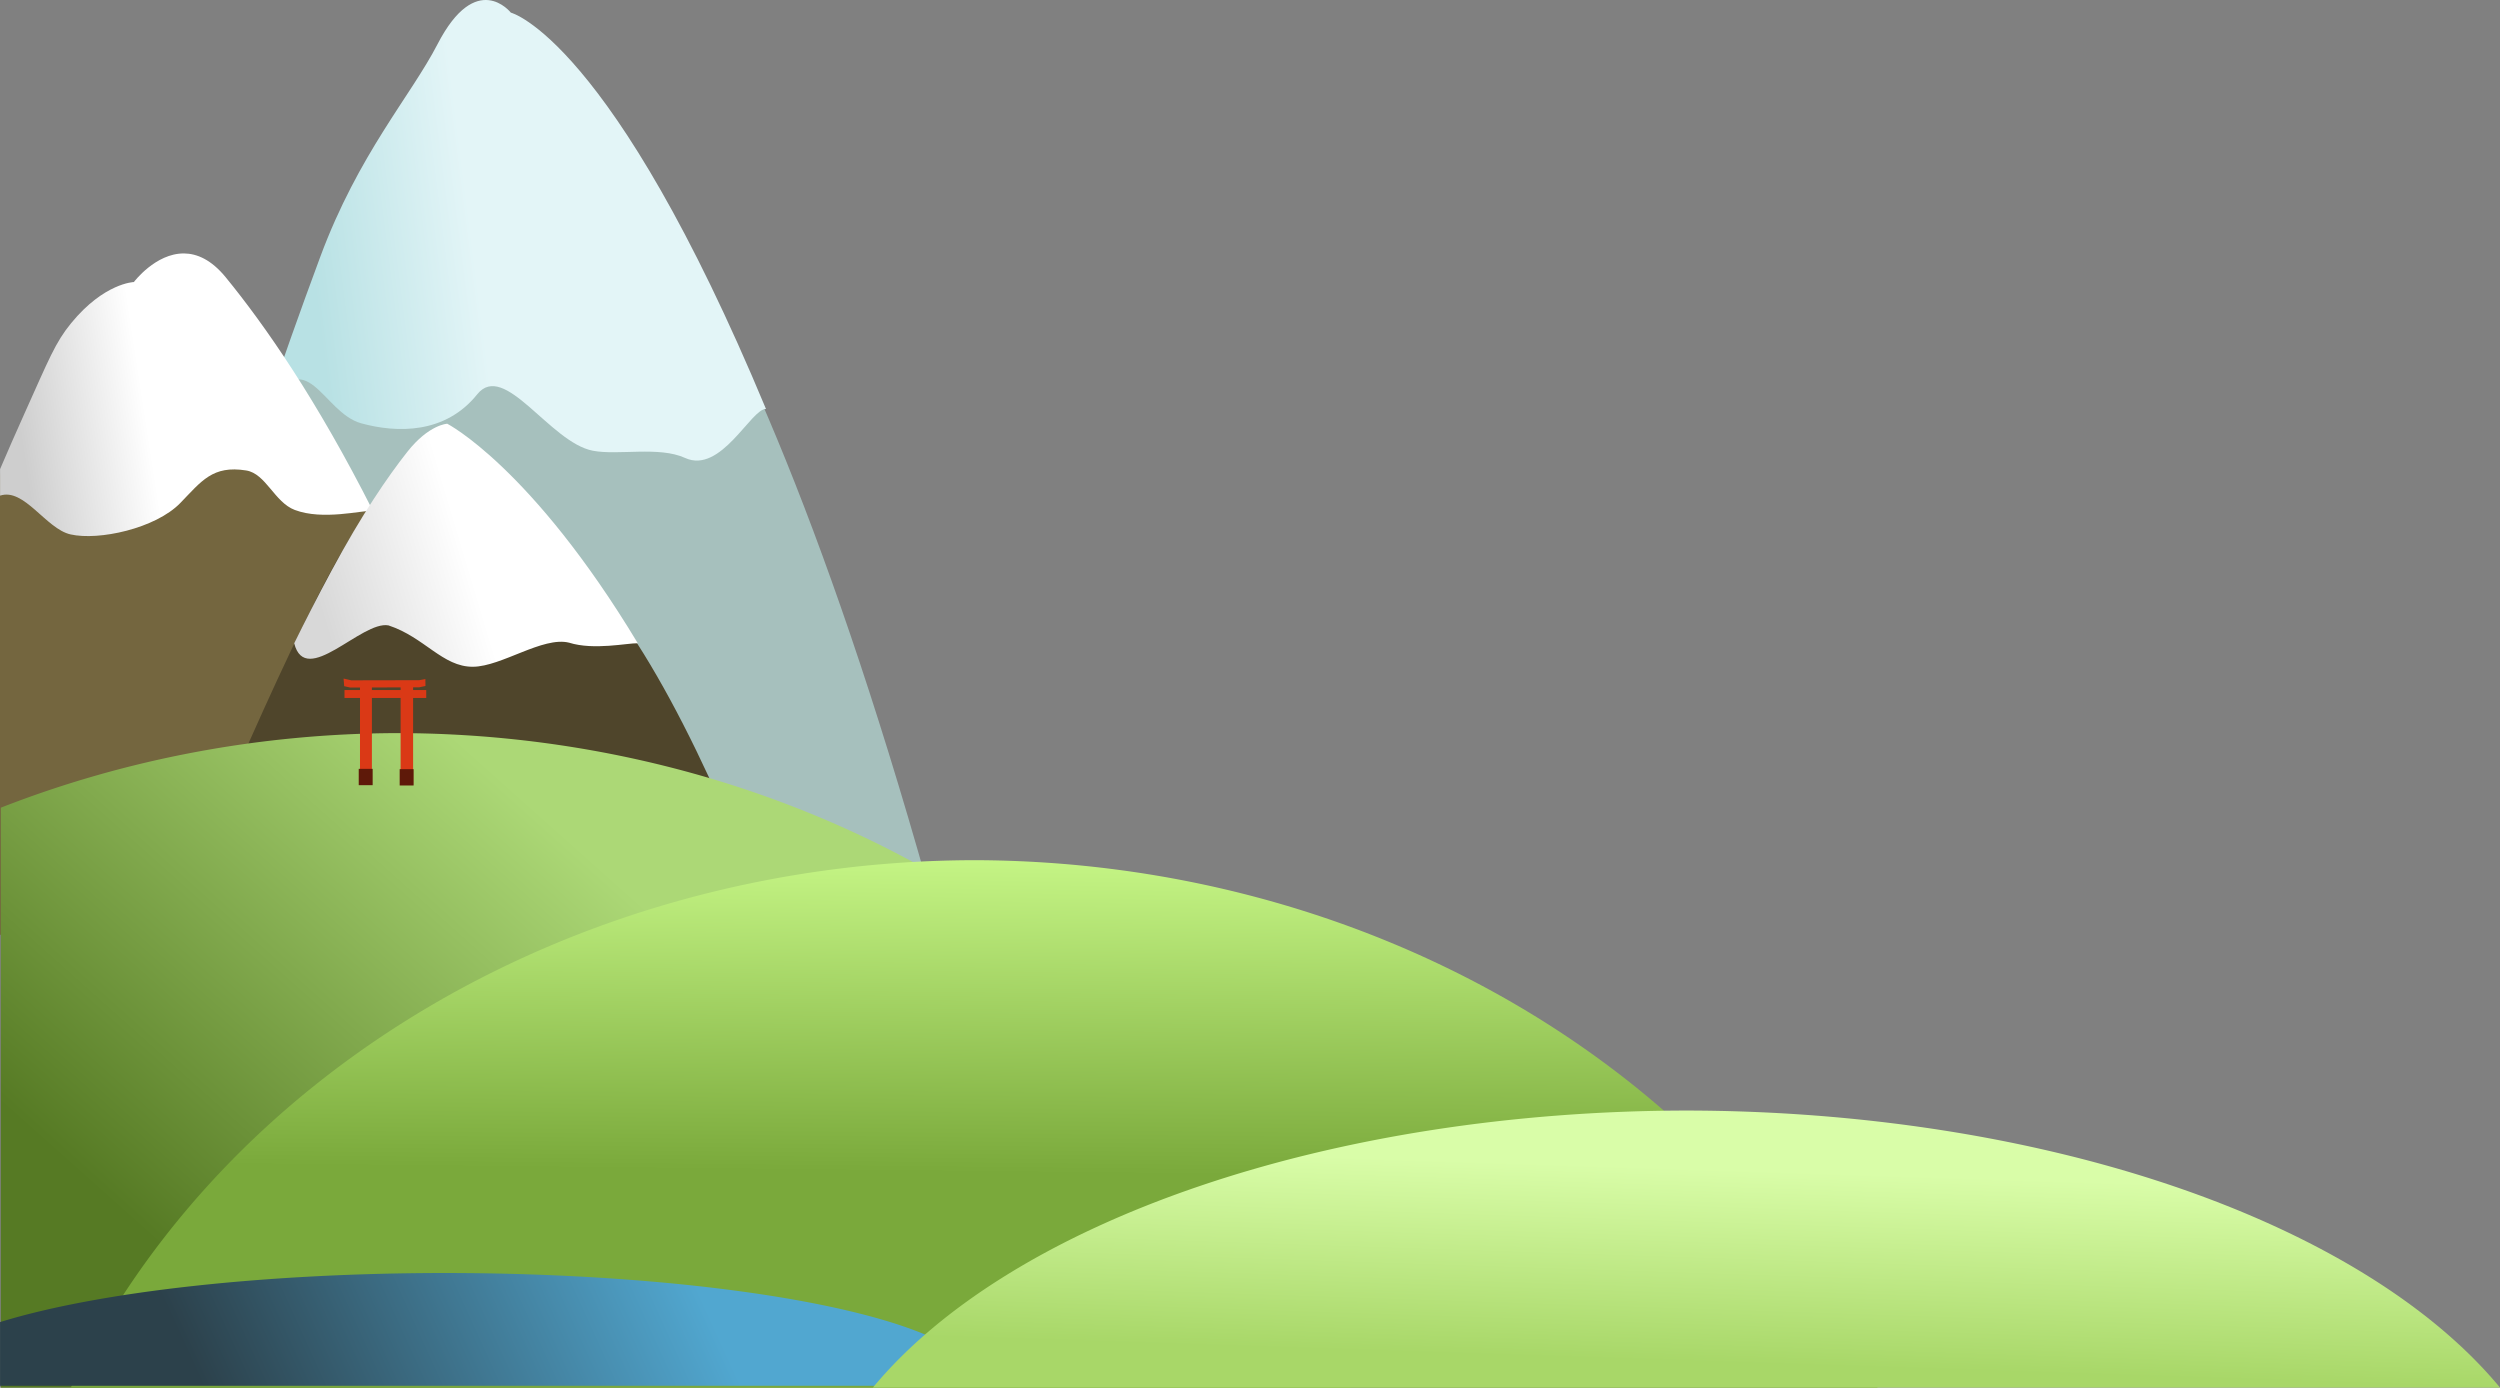 <?xml version="1.0" encoding="UTF-8" standalone="no"?>
<!-- Created with Inkscape (http://www.inkscape.org/) -->

<svg
   xmlns:dc="http://purl.org/dc/elements/1.1/"
   xmlns:cc="http://creativecommons.org/ns#"
   xmlns:rdf="http://www.w3.org/1999/02/22-rdf-syntax-ns#"
   xmlns:svg="http://www.w3.org/2000/svg"
   xmlns="http://www.w3.org/2000/svg"
   xmlns:xlink="http://www.w3.org/1999/xlink"
   xmlns:sodipodi="http://sodipodi.sourceforge.net/DTD/sodipodi-0.dtd"
   xmlns:inkscape="http://www.inkscape.org/namespaces/inkscape"
   width="261.771mm"
   height="145.303mm"
   viewBox="0 0 927.533 514.852"
   id="svg2"
   version="1.1"
   inkscape:version="0.91 r13725"
   sodipodi:docname="backgroundLeft.svg">
  <rect x="0" y="0" width="927.533" height="514.852" fill="#808080" stroke="none"/>
  <defs
     id="defs4">
    <linearGradient
       inkscape:collect="always"
       id="linearGradient4792">
      <stop
         style="stop-color:#567a24;stop-opacity:1"
         offset="0"
         id="stop4794" />
      <stop
         style="stop-color:#acd876;stop-opacity:1"
         offset="1"
         id="stop4796" />
    </linearGradient>
    <linearGradient
       id="linearGradient4786"
       inkscape:collect="always">
      <stop
         id="stop4788"
         offset="0"
         style="stop-color:#a8d768;stop-opacity:1" />
      <stop
         id="stop4790"
         offset="1"
         style="stop-color:#d9fda8;stop-opacity:1" />
    </linearGradient>
    <linearGradient
       inkscape:collect="always"
       id="linearGradient4630">
      <stop
         style="stop-color:#2c414b;stop-opacity:1"
         offset="0"
         id="stop4632" />
      <stop
         style="stop-color:#51a7d0;stop-opacity:1"
         offset="1"
         id="stop4634" />
    </linearGradient>
    <linearGradient
       id="linearGradient4350"
       inkscape:collect="always">
      <stop
         id="stop4352"
         offset="0"
         style="stop-color:#b8e1e4;stop-opacity:1" />
      <stop
         id="stop4354"
         offset="1"
         style="stop-color:#e3f5f7;stop-opacity:1" />
    </linearGradient>
    <linearGradient
       inkscape:collect="always"
       id="linearGradient4315">
      <stop
         style="stop-color:#d8d8d8;stop-opacity:1"
         offset="0"
         id="stop4317" />
      <stop
         style="stop-color:#ffffff;stop-opacity:1"
         offset="1"
         id="stop4319" />
    </linearGradient>
    <linearGradient
       inkscape:collect="always"
       id="linearGradient4307">
      <stop
         style="stop-color:#cecece;stop-opacity:1"
         offset="0"
         id="stop4309" />
      <stop
         style="stop-color:#ffffff;stop-opacity:1"
         offset="1"
         id="stop4311" />
    </linearGradient>
    <linearGradient
       inkscape:collect="always"
       id="linearGradient4188">
      <stop
         style="stop-color:#7aa93b;stop-opacity:1"
         offset="0"
         id="stop4190" />
      <stop
         style="stop-color:#cdfd8d;stop-opacity:1"
         offset="1"
         id="stop4192" />
    </linearGradient>
    <linearGradient
       gradientTransform="matrix(1.282,0,0,1.553,107.225,-269.457)"
       inkscape:collect="always"
       xlink:href="#linearGradient4350"
       id="linearGradient4313-9-5"
       x1="7.5"
       y1="398.023"
       x2="53.929"
       y2="390.88"
       gradientUnits="userSpaceOnUse" />
    <linearGradient
       inkscape:collect="always"
       xlink:href="#linearGradient4307"
       id="linearGradient4313-0"
       x1="7.5"
       y1="398.023"
       x2="53.929"
       y2="390.88"
       gradientUnits="userSpaceOnUse"
       gradientTransform="matrix(1.001,0,0,1,-0.177,8.393161e-6)" />
    <linearGradient
       gradientTransform="translate(0,8.393161e-6)"
       inkscape:collect="always"
       xlink:href="#linearGradient4315"
       id="linearGradient4321-4"
       x1="118.929"
       y1="460.166"
       x2="173.929"
       y2="443.737"
       gradientUnits="userSpaceOnUse" />
    <linearGradient
       gradientTransform="translate(0,-308.268)"
       inkscape:collect="always"
       xlink:href="#linearGradient4188"
       id="linearGradient4194-8"
       x1="358.601"
       y1="972.662"
       x2="359.949"
       y2="843.348"
       gradientUnits="userSpaceOnUse" />
    <linearGradient
       inkscape:collect="always"
       xlink:href="#linearGradient4630"
       id="linearGradient4636-1"
       x1="78.792"
       y1="770.358"
       x2="247.487"
       y2="691.567"
       gradientUnits="userSpaceOnUse"
       gradientTransform="matrix(0.975,0,0,1,9.019,8.393161e-6)" />
    <linearGradient
       gradientTransform="matrix(0.901,0,0,0.525,300.069,191.398)"
       inkscape:collect="always"
       xlink:href="#linearGradient4786"
       id="linearGradient4194-8-2"
       x1="339.413"
       y1="1033.318"
       x2="347.124"
       y2="896.709"
       gradientUnits="userSpaceOnUse" />
    <linearGradient
       inkscape:collect="always"
       xlink:href="#linearGradient4792"
       id="linearGradient4798"
       x1="40.973"
       y1="676.499"
       x2="183.405"
       y2="516.895"
       gradientUnits="userSpaceOnUse" />
  </defs>
  <sodipodi:namedview
     id="base"
     pagecolor="#ffffff"
     bordercolor="#666666"
     borderopacity="1.0"
     inkscape:pageopacity="0.0"
     inkscape:pageshadow="2"
     inkscape:zoom="0.98994949"
     inkscape:cx="454.46528"
     inkscape:cy="267.06292"
     inkscape:document-units="px"
     inkscape:current-layer="layer6"
     showgrid="false"
     inkscape:window-width="1920"
     inkscape:window-height="1017"
     inkscape:window-x="-8"
     inkscape:window-y="-8"
     inkscape:window-maximized="1"
     fit-margin-top="0"
     fit-margin-left="0"
     fit-margin-right="0"
     fit-margin-bottom="0" />
  <g
     inkscape:groupmode="layer"
     id="layer6"
     inkscape:label="background"
     transform="translate(1.453,-229.243)">
    <path
       style="opacity:1;fill:#a6c0bd;fill-opacity:1;fill-rule:evenodd;stroke:none;stroke-width:1px;stroke-linecap:butt;stroke-linejoin:miter;stroke-opacity:1"
       d="M 342.947,558.425 C 263.941,277.556 197.367,252.296 197.367,252.296 c 0,0 -26.669,-29.547 -51.28,27.181 -5.852,13.488 -21.784,28.637 -28.501,46.722 -34.97,94.146 -86.777,282.438 -86.777,282.438 l 67.349,18.829 z"
       id="path4224-5-8"
       inkscape:connector-curvature="0"
       sodipodi:nodetypes="ccssccc" />
    <path
       style="opacity:1;fill:url(#linearGradient4313-9-5);fill-opacity:1;fill-rule:evenodd;stroke:none;stroke-width:1px;stroke-linecap:butt;stroke-linejoin:miter;stroke-opacity:1"
       d="m 188.073,233.924 c 0,0 -12.776,-16.239 -27.233,11.777 -9.808,19.007 -29.321,40.738 -43.456,78.792 -7.685,20.689 -14.314,39.517 -20.066,56.487 14.927,-25.771 20.764,1.308 35.192,5.302 13.44,3.72 31.332,3.931 43.082,-10.738 10.087,-12.594 26.931,17.832 42.904,20.923 9.383,1.816 24.55,-1.747 34.232,2.681 13.345,6.105 24.539,-18.407 30.01,-18.167 C 225.339,243.239 188.073,233.924 188.073,233.924 Z"
       id="path4224-9-2-7"
       inkscape:connector-curvature="0"
       sodipodi:nodetypes="csscsssscc" />
    <path
       inkscape:connector-curvature="0"
       style="opacity:1;fill:#74663f;fill-opacity:1;fill-rule:evenodd;stroke:none;stroke-width:1px;stroke-linecap:butt;stroke-linejoin:miter;stroke-opacity:1"
       d="m 55.545,342.318 c -13.424,-0.186 -32.121,7.06 -47.463,41.152 -3.038,6.751 -6.245,14.282 -9.535,22.285 l 0,170.355 185.301,-43.139 C 122.228,352.155 73.236,347.105 73.236,347.105 c 0,0 -7.251,-4.642 -17.691,-4.787 z"
       id="path4224-7" />
    <path
       style="opacity:1;fill:url(#linearGradient4313-0);fill-opacity:1;fill-rule:evenodd;stroke:none;stroke-width:1px;stroke-linecap:butt;stroke-linejoin:miter;stroke-opacity:1"
       d="m 66.816,323.275 c -10.569,-0.093 -18.602,10.609 -18.602,10.609 0,0 -11.015,0.314 -23.243,15.217 -5.935,7.234 -8.291,13.464 -17.216,33.27 -3.313,7.352 -6.35,14.303 -9.184,20.926 l 0,9.838 c 8.927,-3.013 17.009,12.297 26.126,14.377 10.496,2.395 31.568,-2.201 40.744,-11.645 7.878,-8.107 11.96,-14.068 24.434,-12.078 7.328,1.169 10.494,11.807 18.055,14.658 10.422,3.93 24.685,0.135 28.957,0.289 -20.717,-40.984 -39.929,-68.682 -54.602,-86.621 -5.336,-6.523 -10.665,-8.797 -15.469,-8.84 z"
       id="path4224-9-0"
       inkscape:connector-curvature="0" />
    <path
       style="fill:#4f452b;fill-opacity:1;fill-rule:evenodd;stroke:none;stroke-width:1px;stroke-linecap:butt;stroke-linejoin:miter;stroke-opacity:1"
       d="m 276.782,552.656 c -13.579,-33.165 -26.355,-59.693 -39.41,-80.837 -39.614,-64.155 -73.517,-78.742 -73.517,-78.742 0,0 -18.452,3.479 -42.698,48.326 -24.247,44.847 -60.799,135.172 -60.799,135.172 l 46.698,8.969 z"
       id="path4224-6-1"
       inkscape:connector-curvature="0"
       sodipodi:nodetypes="cscsccc" />
    <path
       style="fill:url(#linearGradient4321-4);fill-opacity:1;fill-rule:evenodd;stroke:none;stroke-width:1px;stroke-linecap:butt;stroke-linejoin:miter;stroke-opacity:1"
       d="m 164.476,386.457 c 0,0 -6.782,0.24 -14.842,10.463 -7.134,9.048 -16.852,23.145 -28.14,44.145 -5.284,9.829 -9.842,18.773 -13.796,26.836 4.232,16.721 25.073,-8.518 34.992,-6.621 13.341,4.362 20.087,15.445 31.358,15.34 10.631,-0.099 25.869,-11.346 35.637,-8.933 9.175,2.9 21.733,0.1 25.495,0.214 -39.463,-65.437 -70.704,-81.444 -70.704,-81.444 z"
       id="path4224-9-7-2"
       inkscape:connector-curvature="0"
       sodipodi:nodetypes="cssccsccc" />
    <path
       style="opacity:1;fill:url(#linearGradient4798);fill-opacity:1;fill-rule:nonzero;stroke:none;stroke-width:20.4;stroke-linecap:round;stroke-linejoin:miter;stroke-miterlimit:4;stroke-dasharray:none;stroke-opacity:1"
       d="M 145.986,501.238 A 365.238,321.785 0 0 0 -1.143,528.906 l 0,215.189 500.877,0 A 365.238,321.785 0 0 0 145.986,501.238 Z"
       id="path4136-1"
       inkscape:connector-curvature="0" />
    <path
       style="opacity:1;fill:url(#linearGradient4194-8);fill-opacity:1;fill-rule:nonzero;stroke:none;stroke-width:20.4;stroke-linecap:round;stroke-linejoin:miter;stroke-miterlimit:4;stroke-dasharray:none;stroke-opacity:1"
       d="M 359.932,548.38 A 365.238,321.785 0 0 0 24.803,744.095 l 670.346,0 A 365.238,321.785 0 0 0 359.932,548.38 Z"
       id="path4136-9-5"
       inkscape:connector-curvature="0" />
    <path
       style="opacity:1;fill:url(#linearGradient4636-1);fill-opacity:1;fill-rule:nonzero;stroke:none;stroke-width:20.4;stroke-linecap:round;stroke-linejoin:miter;stroke-miterlimit:4;stroke-dasharray:none;stroke-opacity:1"
       d="m 163.628,701.545 a 198.476,40.835 0 0 0 -165.057,18.209 l 0,23.627 363.289,0 a 198.476,40.835 0 0 0 0.244,-1 198.476,40.835 0 0 0 -198.475,-40.836 z"
       id="path4620-5"
       inkscape:connector-curvature="0" />
    <g
       id="g4561-8"
       transform="matrix(0.877,0,0,0.838,-17.607,85.33)">
      <rect
         y="475.523"
         x="170.714"
         height="43.571"
         width="5.036"
         id="rect4504-6"
         style="opacity:1;fill:#da3916;fill-opacity:1;fill-rule:nonzero;stroke:none;stroke-width:20.4;stroke-linecap:round;stroke-linejoin:miter;stroke-miterlimit:4;stroke-dasharray:none;stroke-opacity:1" />
      <rect
         y="475.472"
         x="187.896"
         height="43.661"
         width="5.288"
         id="rect4504-4-6"
         style="opacity:1;fill:#da3916;fill-opacity:1;fill-rule:nonzero;stroke:none;stroke-width:20.4;stroke-linecap:round;stroke-linejoin:miter;stroke-miterlimit:4;stroke-dasharray:none;stroke-opacity:1" />
      <rect
         y="477.238"
         x="164.157"
         height="3.508"
         width="34.583"
         id="rect4504-3-6"
         style="opacity:1;fill:#da3916;fill-opacity:1;fill-rule:nonzero;stroke:none;stroke-width:20.4;stroke-linecap:round;stroke-linejoin:miter;stroke-miterlimit:4;stroke-dasharray:none;stroke-opacity:1" />
      <path
         sodipodi:nodetypes="ccccccccc"
         inkscape:connector-curvature="0"
         id="path4542-1"
         d="m 164.024,475.527 2.583,0.616 29.151,-0.107 2.655,-0.59 -0.037,-3.067 -2.618,0.496 -28.749,0.062 -3.239,-0.781 z"
         style="fill:#da3916;fill-opacity:1;fill-rule:evenodd;stroke:none;stroke-width:1px;stroke-linecap:butt;stroke-linejoin:miter;stroke-opacity:1" />
      <rect
         y="512.13"
         x="170.179"
         height="7.232"
         width="5.893"
         id="rect4544-9"
         style="opacity:1;fill:#5e1909;fill-opacity:1;fill-rule:nonzero;stroke:none;stroke-width:20.4;stroke-linecap:round;stroke-linejoin:miter;stroke-miterlimit:4;stroke-dasharray:none;stroke-opacity:1" />
      <rect
         y="512.264"
         x="187.5"
         height="7.232"
         width="5.893"
         id="rect4544-8-4"
         style="opacity:1;fill:#5e1909;fill-opacity:1;fill-rule:nonzero;stroke:none;stroke-width:20.4;stroke-linecap:round;stroke-linejoin:miter;stroke-miterlimit:4;stroke-dasharray:none;stroke-opacity:1" />
    </g>
    <path
       style="opacity:1;fill:url(#linearGradient4194-8-2);fill-opacity:1;fill-rule:nonzero;stroke:none;stroke-width:20.4;stroke-linecap:round;stroke-linejoin:miter;stroke-miterlimit:4;stroke-dasharray:none;stroke-opacity:1"
       d="M 624.203,641.271 A 328.913,168.988 0 0 0 322.405,744.052 l 603.676,0 A 328.913,168.988 0 0 0 624.203,641.271 Z"
       id="path4136-9-5-8"
       inkscape:connector-curvature="0" />
  </g>
</svg>
